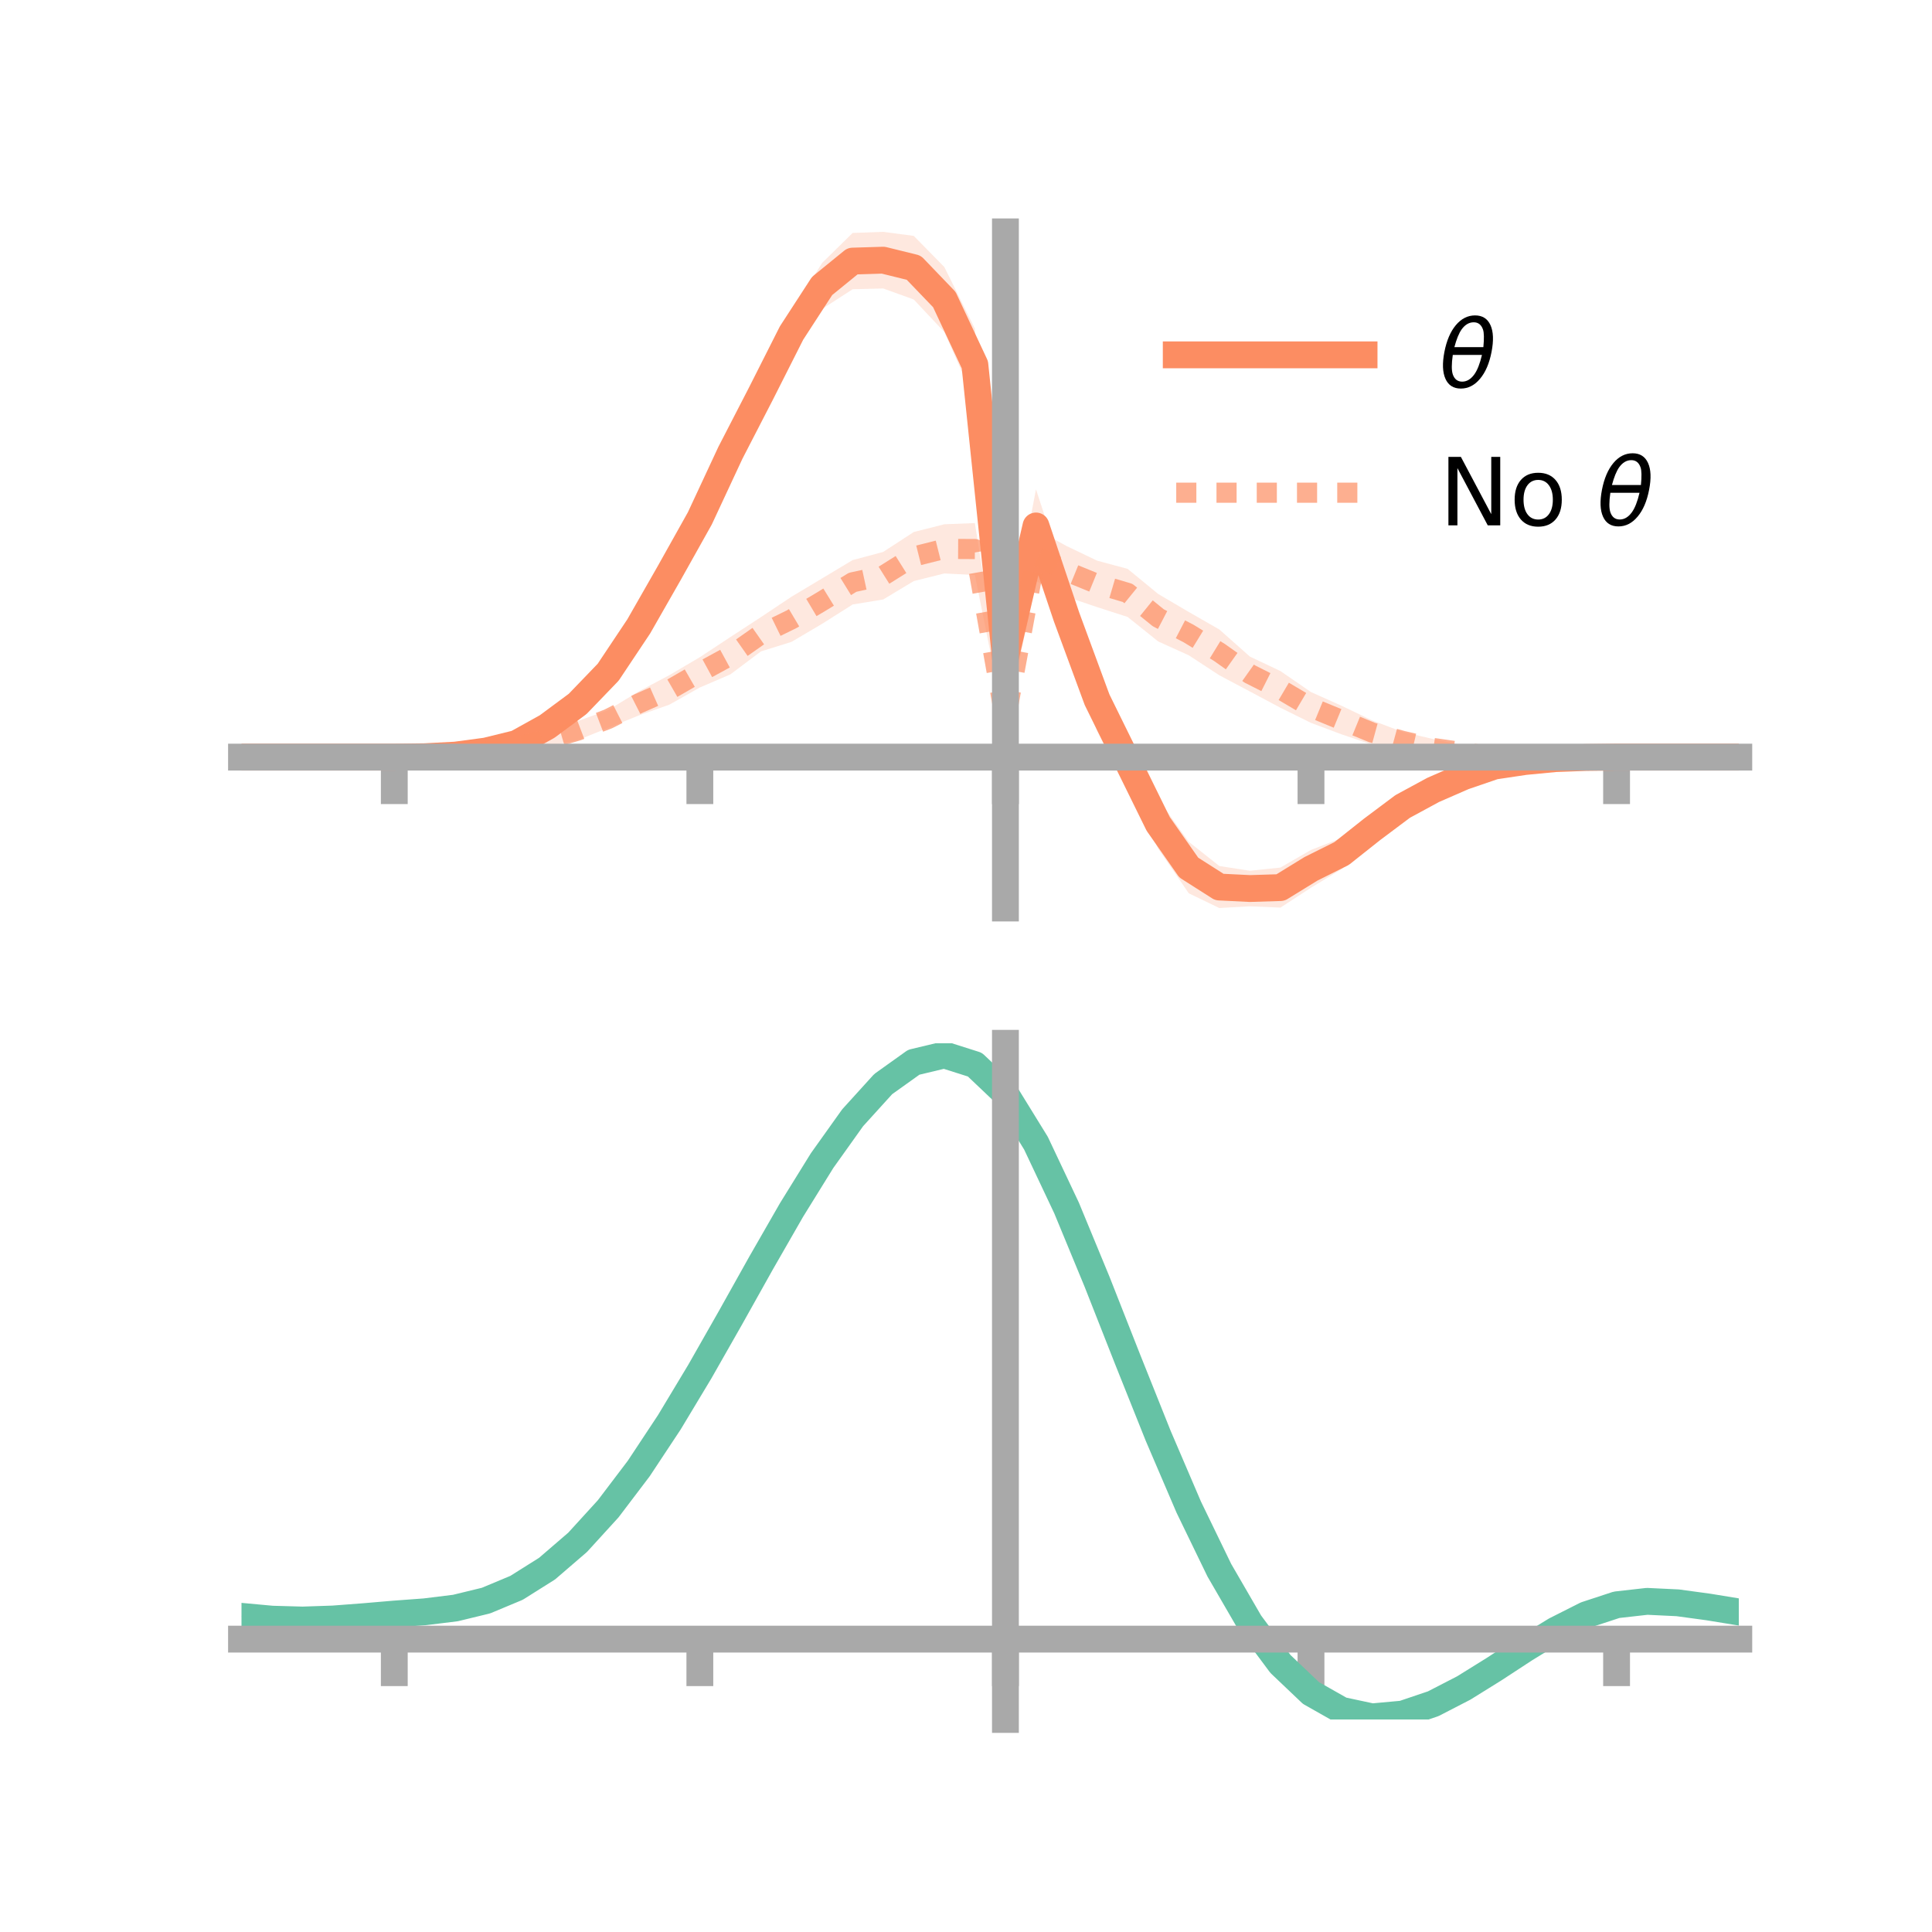 <?xml version="1.0" encoding="utf-8" standalone="no"?>
<!DOCTYPE svg PUBLIC "-//W3C//DTD SVG 1.1//EN"
  "http://www.w3.org/Graphics/SVG/1.1/DTD/svg11.dtd">
<!-- Created with matplotlib (https://matplotlib.org/) -->
<svg height="144pt" version="1.1" viewBox="0 0 144 144" width="144pt" xmlns="http://www.w3.org/2000/svg" xmlns:xlink="http://www.w3.org/1999/xlink">
 <defs>
  <style type="text/css">*{stroke-linecap:butt;stroke-linejoin:round;}</style>
 </defs>
 <g id="figure_1">
  <g id="patch_1">
   <path d="M 0 144 
L 144 144 
L 144 0 
L 0 0 
z
" style="fill:none;"/>
  </g>
  <g id="axes_1">
   <g id="patch_2">
    <path d="M 18 67.68 
L 129.6 67.68 
L 129.6 17.28 
L 18 17.28 
z
" style="fill:none;"/>
   </g>
   <g id="PolyCollection_1">
    <path clip-path="url(#pe6e09e9cc3)" d="M 18 56.43 
L 18 56.43 
L 20.278 56.43 
L 22.555 56.43 
L 24.833 56.43 
L 27.11 56.43 
L 29.388 56.429 
L 31.665 56.364 
L 33.943 56.16 
L 36.22 55.719 
L 38.498 55.082 
L 40.776 53.707 
L 43.053 51.848 
L 45.331 49.338 
L 47.608 45.735 
L 49.886 41.445 
L 52.163 37.19 
L 54.441 32.261 
L 56.718 27.877 
L 58.996 23.265 
L 61.273 19.6 
L 63.551 17.363 
L 65.829 17.28 
L 68.106 17.582 
L 70.384 19.902 
L 72.661 24.487 
L 74.939 48.458 
L 77.216 36.47 
L 79.494 43.423 
L 81.771 49.824 
L 84.049 54.682 
L 86.327 59.563 
L 88.604 62.746 
L 90.882 64.547 
L 93.159 64.902 
L 95.437 64.663 
L 97.714 63.349 
L 99.992 62.459 
L 102.269 60.902 
L 104.547 59.411 
L 106.824 58.205 
L 109.102 57.447 
L 111.38 56.764 
L 113.657 56.528 
L 115.935 56.427 
L 118.212 56.42 
L 120.49 56.429 
L 122.767 56.43 
L 125.045 56.43 
L 127.322 56.43 
L 129.6 56.43 
L 129.6 56.43 
L 129.6 56.43 
L 127.322 56.43 
L 125.045 56.43 
L 122.767 56.43 
L 120.49 56.43 
L 118.212 56.499 
L 115.935 56.657 
L 113.657 56.991 
L 111.38 57.436 
L 109.102 58.314 
L 106.824 59.542 
L 104.547 60.805 
L 102.269 62.726 
L 99.992 64.781 
L 97.714 66.163 
L 95.437 67.649 
L 93.159 67.55 
L 90.882 67.68 
L 88.604 66.582 
L 86.327 63.262 
L 84.049 58.883 
L 81.771 54.491 
L 79.494 48.542 
L 77.216 41.935 
L 74.939 49.56 
L 72.661 29.88 
L 70.384 24.748 
L 68.106 22.323 
L 65.829 21.501 
L 63.551 21.558 
L 61.273 23.03 
L 58.996 26.381 
L 56.718 30.788 
L 54.441 35.233 
L 52.163 40.078 
L 49.886 43.957 
L 47.608 47.641 
L 45.331 50.866 
L 43.053 53.087 
L 40.776 54.601 
L 38.498 55.754 
L 36.22 56.235 
L 33.943 56.401 
L 31.665 56.439 
L 29.388 56.43 
L 27.11 56.43 
L 24.833 56.43 
L 22.555 56.43 
L 20.278 56.43 
L 18 56.43 
z
" style="fill:#fc8d62;fill-opacity:0.2;"/>
   </g>
   <g id="PolyCollection_2">
    <path clip-path="url(#pe6e09e9cc3)" d="M 18 56.43 
L 18 56.43 
L 20.278 56.43 
L 22.555 56.43 
L 24.833 56.43 
L 27.11 56.43 
L 29.388 56.43 
L 31.665 56.364 
L 33.943 56.135 
L 36.22 55.758 
L 38.498 55.298 
L 40.776 54.618 
L 43.053 53.749 
L 45.331 52.923 
L 47.608 51.535 
L 49.886 50.325 
L 52.163 48.983 
L 54.441 47.48 
L 56.718 45.994 
L 58.996 44.474 
L 61.273 43.112 
L 63.551 41.745 
L 65.829 41.137 
L 68.106 39.653 
L 70.384 39.076 
L 72.661 38.988 
L 74.939 53.224 
L 77.216 39.445 
L 79.494 40.697 
L 81.771 41.788 
L 84.049 42.401 
L 86.327 44.273 
L 88.604 45.613 
L 90.882 46.918 
L 93.159 48.937 
L 95.437 50.018 
L 97.714 51.583 
L 99.992 52.603 
L 102.269 53.695 
L 104.547 54.555 
L 106.824 55.087 
L 109.102 55.554 
L 111.38 56.035 
L 113.657 56.247 
L 115.935 56.357 
L 118.212 56.402 
L 120.49 56.429 
L 122.767 56.43 
L 125.045 56.43 
L 127.322 56.43 
L 129.6 56.43 
L 129.6 56.43 
L 129.6 56.43 
L 127.322 56.43 
L 125.045 56.43 
L 122.767 56.43 
L 120.49 56.43 
L 118.212 56.493 
L 115.935 56.634 
L 113.657 56.749 
L 111.38 56.755 
L 109.102 56.598 
L 106.824 56.415 
L 104.547 55.888 
L 102.269 55.503 
L 99.992 54.733 
L 97.714 53.878 
L 95.437 52.753 
L 93.159 51.539 
L 90.882 50.332 
L 88.604 48.842 
L 86.327 47.812 
L 84.049 45.985 
L 81.771 45.25 
L 79.494 44.483 
L 77.216 43.308 
L 74.939 54.201 
L 72.661 42.857 
L 70.384 42.743 
L 68.106 43.31 
L 65.829 44.681 
L 63.551 45.055 
L 61.273 46.497 
L 58.996 47.841 
L 56.718 48.552 
L 54.441 50.263 
L 52.163 51.241 
L 49.886 52.524 
L 47.608 53.327 
L 45.331 54.253 
L 43.053 55.168 
L 40.776 55.64 
L 38.498 55.97 
L 36.22 56.274 
L 33.943 56.409 
L 31.665 56.45 
L 29.388 56.43 
L 27.11 56.43 
L 24.833 56.43 
L 22.555 56.43 
L 20.278 56.43 
L 18 56.43 
z
" style="fill:#fc8d62;fill-opacity:0.2;"/>
   </g>
   <g id="matplotlib.axis_1">
    <g id="xtick_1">
     <g id="line2d_1">
      <defs>
       <path d="M 0 0 
L 0 3.5 
" id="m582f24a1c5" style="stroke:#a9a9a9;stroke-width:2;"/>
      </defs>
      <g>
       <use style="fill:#a9a9a9;stroke:#a9a9a9;stroke-width:2;" x="29.388" xlink:href="#m582f24a1c5" y="56.43"/>
      </g>
     </g>
    </g>
    <g id="xtick_2">
     <g id="line2d_2">
      <g>
       <use style="fill:#a9a9a9;stroke:#a9a9a9;stroke-width:2;" x="52.163" xlink:href="#m582f24a1c5" y="56.43"/>
      </g>
     </g>
    </g>
    <g id="xtick_3">
     <g id="line2d_3">
      <g>
       <use style="fill:#a9a9a9;stroke:#a9a9a9;stroke-width:2;" x="74.939" xlink:href="#m582f24a1c5" y="56.43"/>
      </g>
     </g>
    </g>
    <g id="xtick_4">
     <g id="line2d_4">
      <g>
       <use style="fill:#a9a9a9;stroke:#a9a9a9;stroke-width:2;" x="97.714" xlink:href="#m582f24a1c5" y="56.43"/>
      </g>
     </g>
    </g>
    <g id="xtick_5">
     <g id="line2d_5">
      <g>
       <use style="fill:#a9a9a9;stroke:#a9a9a9;stroke-width:2;" x="120.49" xlink:href="#m582f24a1c5" y="56.43"/>
      </g>
     </g>
    </g>
   </g>
   <g id="matplotlib.axis_2"/>
   <g id="line2d_6">
    <path clip-path="url(#pe6e09e9cc3)" d="M 18 56.43 
L 20.278 56.43 
L 22.555 56.43 
L 24.833 56.43 
L 27.11 56.43 
L 29.388 56.43 
L 31.665 56.401 
L 33.943 56.281 
L 36.22 55.977 
L 38.498 55.418 
L 40.776 54.154 
L 43.053 52.467 
L 45.331 50.102 
L 47.608 46.688 
L 49.886 42.701 
L 52.163 38.634 
L 54.441 33.747 
L 56.718 29.333 
L 58.996 24.823 
L 61.273 21.315 
L 63.551 19.461 
L 65.829 19.391 
L 68.106 19.953 
L 70.384 22.325 
L 72.661 27.184 
L 74.939 49.009 
L 77.216 39.203 
L 79.494 45.983 
L 81.771 52.158 
L 84.049 56.782 
L 86.327 61.413 
L 88.604 64.664 
L 90.882 66.114 
L 93.159 66.226 
L 95.437 66.156 
L 97.714 64.756 
L 99.992 63.62 
L 102.269 61.814 
L 104.547 60.108 
L 106.824 58.874 
L 109.102 57.88 
L 111.38 57.1 
L 113.657 56.76 
L 115.935 56.542 
L 118.212 56.459 
L 120.49 56.43 
L 122.767 56.43 
L 125.045 56.43 
L 127.322 56.43 
L 129.6 56.43 
" style="fill:none;stroke:#fc8d62;stroke-linecap:square;stroke-width:2;"/>
   </g>
   <g id="line2d_7">
    <path clip-path="url(#pe6e09e9cc3)" d="M 18 56.43 
L 20.278 56.43 
L 22.555 56.43 
L 24.833 56.43 
L 27.11 56.43 
L 29.388 56.43 
L 31.665 56.407 
L 33.943 56.272 
L 36.22 56.016 
L 38.498 55.634 
L 40.776 55.129 
L 43.053 54.459 
L 45.331 53.588 
L 47.608 52.431 
L 49.886 51.424 
L 52.163 50.112 
L 54.441 48.872 
L 56.718 47.273 
L 58.996 46.158 
L 61.273 44.805 
L 63.551 43.4 
L 65.829 42.909 
L 68.106 41.481 
L 70.384 40.91 
L 72.661 40.922 
L 74.939 53.712 
L 77.216 41.376 
L 79.494 42.59 
L 81.771 43.519 
L 84.049 44.193 
L 86.327 46.042 
L 88.604 47.227 
L 90.882 48.625 
L 93.159 50.238 
L 95.437 51.386 
L 97.714 52.73 
L 99.992 53.668 
L 102.269 54.599 
L 104.547 55.222 
L 106.824 55.751 
L 109.102 56.076 
L 111.38 56.395 
L 113.657 56.498 
L 115.935 56.495 
L 118.212 56.448 
L 120.49 56.43 
L 122.767 56.43 
L 125.045 56.43 
L 127.322 56.43 
L 129.6 56.43 
" style="fill:none;stroke:#fc8d62;stroke-dasharray:1.5,1.5;stroke-dashoffset:0;stroke-opacity:0.7;stroke-width:1.5;"/>
   </g>
   <g id="patch_3">
    <path d="M 74.939 67.68 
L 74.939 17.28 
" style="fill:none;stroke:#a9a9a9;stroke-linecap:square;stroke-linejoin:miter;stroke-width:2;"/>
   </g>
   <g id="patch_4">
    <path d="M 129.6 67.68 
L 129.6 17.28 
" style="fill:none;"/>
   </g>
   <g id="patch_5">
    <path d="M 18 56.43 
L 129.6 56.43 
" style="fill:none;stroke:#a9a9a9;stroke-linecap:square;stroke-linejoin:miter;stroke-width:2;"/>
   </g>
   <g id="patch_6">
    <path d="M 18 17.28 
L 129.6 17.28 
" style="fill:none;"/>
   </g>
   <g id="legend_1">
    <g id="line2d_8">
     <path d="M 87.67 26.449 
L 101.67 26.449 
" style="fill:none;stroke:#fc8d62;stroke-linecap:square;stroke-width:2;"/>
    </g>
    <g id="line2d_9"/>
    <g id="text_1">
     <!-- $\theta$ -->
     <g transform="translate(107.27 28.899)scale(0.07 -0.07)">
      <defs>
       <path d="M 45.516 34.672 
L 14.453 34.672 
Q 12.359 20.062 14.5 13.875 
Q 17.188 6.25 24.469 6.25 
Q 31.781 6.25 37.359 13.922 
Q 42.234 20.656 45.516 34.672 
z
M 47.016 42.969 
Q 48.344 56.844 46.625 61.719 
Q 43.953 69.438 36.766 69.438 
Q 29.297 69.438 23.828 61.812 
Q 19.531 55.672 16.156 42.969 
z
M 38.188 76.766 
Q 49.906 76.766 54.594 66.406 
Q 59.281 56.109 55.719 37.844 
Q 52.203 19.625 43.453 9.281 
Q 34.766 -1.125 23.047 -1.125 
Q 11.281 -1.125 6.641 9.281 
Q 2 19.625 5.516 37.844 
Q 9.078 56.109 17.719 66.406 
Q 26.422 76.766 38.188 76.766 
z
" id="DejaVuSans-Oblique-952"/>
      </defs>
      <use transform="translate(0 0.234)" xlink:href="#DejaVuSans-Oblique-952"/>
     </g>
    </g>
    <g id="line2d_10">
     <path d="M 87.67 36.724 
L 101.67 36.724 
" style="fill:none;stroke:#fc8d62;stroke-dasharray:1.5,1.5;stroke-dashoffset:0;stroke-opacity:0.7;stroke-width:1.5;"/>
    </g>
    <g id="line2d_11"/>
    <g id="text_2">
     <!-- No $\theta$ -->
     <g transform="translate(107.27 39.174)scale(0.07 -0.07)">
      <defs>
       <path d="M 9.812 72.906 
L 23.094 72.906 
L 55.422 11.922 
L 55.422 72.906 
L 64.984 72.906 
L 64.984 0 
L 51.703 0 
L 19.391 60.984 
L 19.391 0 
L 9.812 0 
z
" id="DejaVuSans-78"/>
       <path d="M 30.609 48.391 
Q 23.391 48.391 19.188 42.75 
Q 14.984 37.109 14.984 27.297 
Q 14.984 17.484 19.156 11.844 
Q 23.344 6.203 30.609 6.203 
Q 37.797 6.203 41.984 11.859 
Q 46.188 17.531 46.188 27.297 
Q 46.188 37.016 41.984 42.703 
Q 37.797 48.391 30.609 48.391 
z
M 30.609 56 
Q 42.328 56 49.016 48.375 
Q 55.719 40.766 55.719 27.297 
Q 55.719 13.875 49.016 6.219 
Q 42.328 -1.422 30.609 -1.422 
Q 18.844 -1.422 12.172 6.219 
Q 5.516 13.875 5.516 27.297 
Q 5.516 40.766 12.172 48.375 
Q 18.844 56 30.609 56 
z
" id="DejaVuSans-111"/>
       <path id="DejaVuSans-32"/>
      </defs>
      <use transform="translate(0 0.234)" xlink:href="#DejaVuSans-78"/>
      <use transform="translate(74.805 0.234)" xlink:href="#DejaVuSans-111"/>
      <use transform="translate(135.986 0.234)" xlink:href="#DejaVuSans-32"/>
      <use transform="translate(167.773 0.234)" xlink:href="#DejaVuSans-Oblique-952"/>
     </g>
    </g>
   </g>
  </g>
  <g id="axes_2">
   <g id="patch_7">
    <path d="M 18 128.16 
L 129.6 128.16 
L 129.6 77.76 
L 18 77.76 
z
" style="fill:none;"/>
   </g>
   <g id="PolyCollection_3">
    <path clip-path="url(#p76ce242e0a)" d="M 18 120.511 
L 18 120.435 
L 20.278 120.654 
L 22.555 120.717 
L 24.833 120.633 
L 27.11 120.45 
L 29.388 120.247 
L 31.665 120.073 
L 33.943 119.788 
L 36.22 119.229 
L 38.498 118.269 
L 40.776 116.818 
L 43.053 114.823 
L 45.331 112.276 
L 47.608 109.208 
L 49.886 105.69 
L 52.163 101.82 
L 54.441 97.73 
L 56.718 93.574 
L 58.996 89.526 
L 61.273 85.775 
L 63.551 82.521 
L 65.829 79.966 
L 68.106 78.314 
L 70.384 77.76 
L 72.661 78.495 
L 74.939 80.687 
L 77.216 84.427 
L 79.494 89.313 
L 81.771 94.897 
L 84.049 100.759 
L 86.327 106.537 
L 88.604 111.927 
L 90.882 116.698 
L 93.159 120.683 
L 95.437 123.787 
L 97.714 125.976 
L 99.992 127.278 
L 102.269 127.77 
L 104.547 127.567 
L 106.824 126.808 
L 109.102 125.649 
L 111.38 124.255 
L 113.657 122.789 
L 115.935 121.41 
L 118.212 120.275 
L 120.49 119.531 
L 122.767 119.277 
L 125.045 119.392 
L 127.322 119.712 
L 129.6 120.096 
L 129.6 120.196 
L 129.6 120.196 
L 127.322 119.836 
L 125.045 119.535 
L 122.767 119.432 
L 120.49 119.693 
L 118.212 120.445 
L 115.935 121.607 
L 113.657 123.025 
L 111.38 124.538 
L 109.102 125.975 
L 106.824 127.166 
L 104.547 127.946 
L 102.269 128.16 
L 99.992 127.678 
L 97.714 126.399 
L 95.437 124.26 
L 93.159 121.241 
L 90.882 117.373 
L 88.604 112.744 
L 86.327 107.51 
L 84.049 101.894 
L 81.771 96.188 
L 79.494 90.749 
L 77.216 85.986 
L 74.939 82.342 
L 72.661 80.21 
L 70.384 79.498 
L 68.106 80.037 
L 65.829 81.637 
L 63.551 84.103 
L 61.273 87.239 
L 58.996 90.845 
L 56.718 94.732 
L 54.441 98.716 
L 52.163 102.632 
L 49.886 106.335 
L 47.608 109.701 
L 45.331 112.639 
L 43.053 115.087 
L 40.776 117.015 
L 38.498 118.429 
L 36.22 119.371 
L 33.943 119.919 
L 31.665 120.194 
L 29.388 120.357 
L 27.11 120.544 
L 24.833 120.708 
L 22.555 120.777 
L 20.278 120.713 
L 18 120.511 
z
" style="fill:#66c2a5;fill-opacity:0.2;"/>
   </g>
   <g id="matplotlib.axis_3">
    <g id="xtick_6">
     <g id="line2d_12">
      <g>
       <use style="fill:#a9a9a9;stroke:#a9a9a9;stroke-width:2;" x="29.388" xlink:href="#m582f24a1c5" y="122.172"/>
      </g>
     </g>
    </g>
    <g id="xtick_7">
     <g id="line2d_13">
      <g>
       <use style="fill:#a9a9a9;stroke:#a9a9a9;stroke-width:2;" x="52.163" xlink:href="#m582f24a1c5" y="122.172"/>
      </g>
     </g>
    </g>
    <g id="xtick_8">
     <g id="line2d_14">
      <g>
       <use style="fill:#a9a9a9;stroke:#a9a9a9;stroke-width:2;" x="74.939" xlink:href="#m582f24a1c5" y="122.172"/>
      </g>
     </g>
    </g>
    <g id="xtick_9">
     <g id="line2d_15">
      <g>
       <use style="fill:#a9a9a9;stroke:#a9a9a9;stroke-width:2;" x="97.714" xlink:href="#m582f24a1c5" y="122.172"/>
      </g>
     </g>
    </g>
    <g id="xtick_10">
     <g id="line2d_16">
      <g>
       <use style="fill:#a9a9a9;stroke:#a9a9a9;stroke-width:2;" x="120.49" xlink:href="#m582f24a1c5" y="122.172"/>
      </g>
     </g>
    </g>
   </g>
   <g id="matplotlib.axis_4"/>
   <g id="line2d_17">
    <path clip-path="url(#p76ce242e0a)" d="M 18 120.473 
L 20.278 120.683 
L 22.555 120.747 
L 24.833 120.67 
L 27.11 120.497 
L 29.388 120.302 
L 31.665 120.134 
L 33.943 119.853 
L 36.22 119.3 
L 38.498 118.349 
L 40.776 116.916 
L 43.053 114.955 
L 45.331 112.457 
L 47.608 109.455 
L 49.886 106.012 
L 52.163 102.226 
L 54.441 98.223 
L 56.718 94.153 
L 58.996 90.185 
L 61.273 86.507 
L 63.551 83.312 
L 65.829 80.802 
L 68.106 79.175 
L 70.384 78.629 
L 72.661 79.352 
L 74.939 81.514 
L 77.216 85.207 
L 79.494 90.031 
L 81.771 95.542 
L 84.049 101.326 
L 86.327 107.023 
L 88.604 112.336 
L 90.882 117.035 
L 93.159 120.962 
L 95.437 124.023 
L 97.714 126.188 
L 99.992 127.478 
L 102.269 127.965 
L 104.547 127.756 
L 106.824 126.987 
L 109.102 125.812 
L 111.38 124.396 
L 113.657 122.907 
L 115.935 121.509 
L 118.212 120.36 
L 120.49 119.612 
L 122.767 119.355 
L 125.045 119.464 
L 127.322 119.774 
L 129.6 120.146 
" style="fill:none;stroke:#66c2a5;stroke-linecap:square;stroke-width:2;"/>
   </g>
   <g id="patch_8">
    <path d="M 74.939 128.16 
L 74.939 77.76 
" style="fill:none;stroke:#a9a9a9;stroke-linecap:square;stroke-linejoin:miter;stroke-width:2;"/>
   </g>
   <g id="patch_9">
    <path d="M 129.6 128.16 
L 129.6 77.76 
" style="fill:none;"/>
   </g>
   <g id="patch_10">
    <path d="M 18 122.172 
L 129.6 122.172 
" style="fill:none;stroke:#a9a9a9;stroke-linecap:square;stroke-linejoin:miter;stroke-width:2;"/>
   </g>
   <g id="patch_11">
    <path d="M 18 77.76 
L 129.6 77.76 
" style="fill:none;"/>
   </g>
  </g>
 </g>
 <defs>
  <clipPath id="pe6e09e9cc3">
   <rect height="50.4" width="111.6" x="18" y="17.28"/>
  </clipPath>
  <clipPath id="p76ce242e0a">
   <rect height="50.4" width="111.6" x="18" y="77.76"/>
  </clipPath>
 </defs>
</svg>
